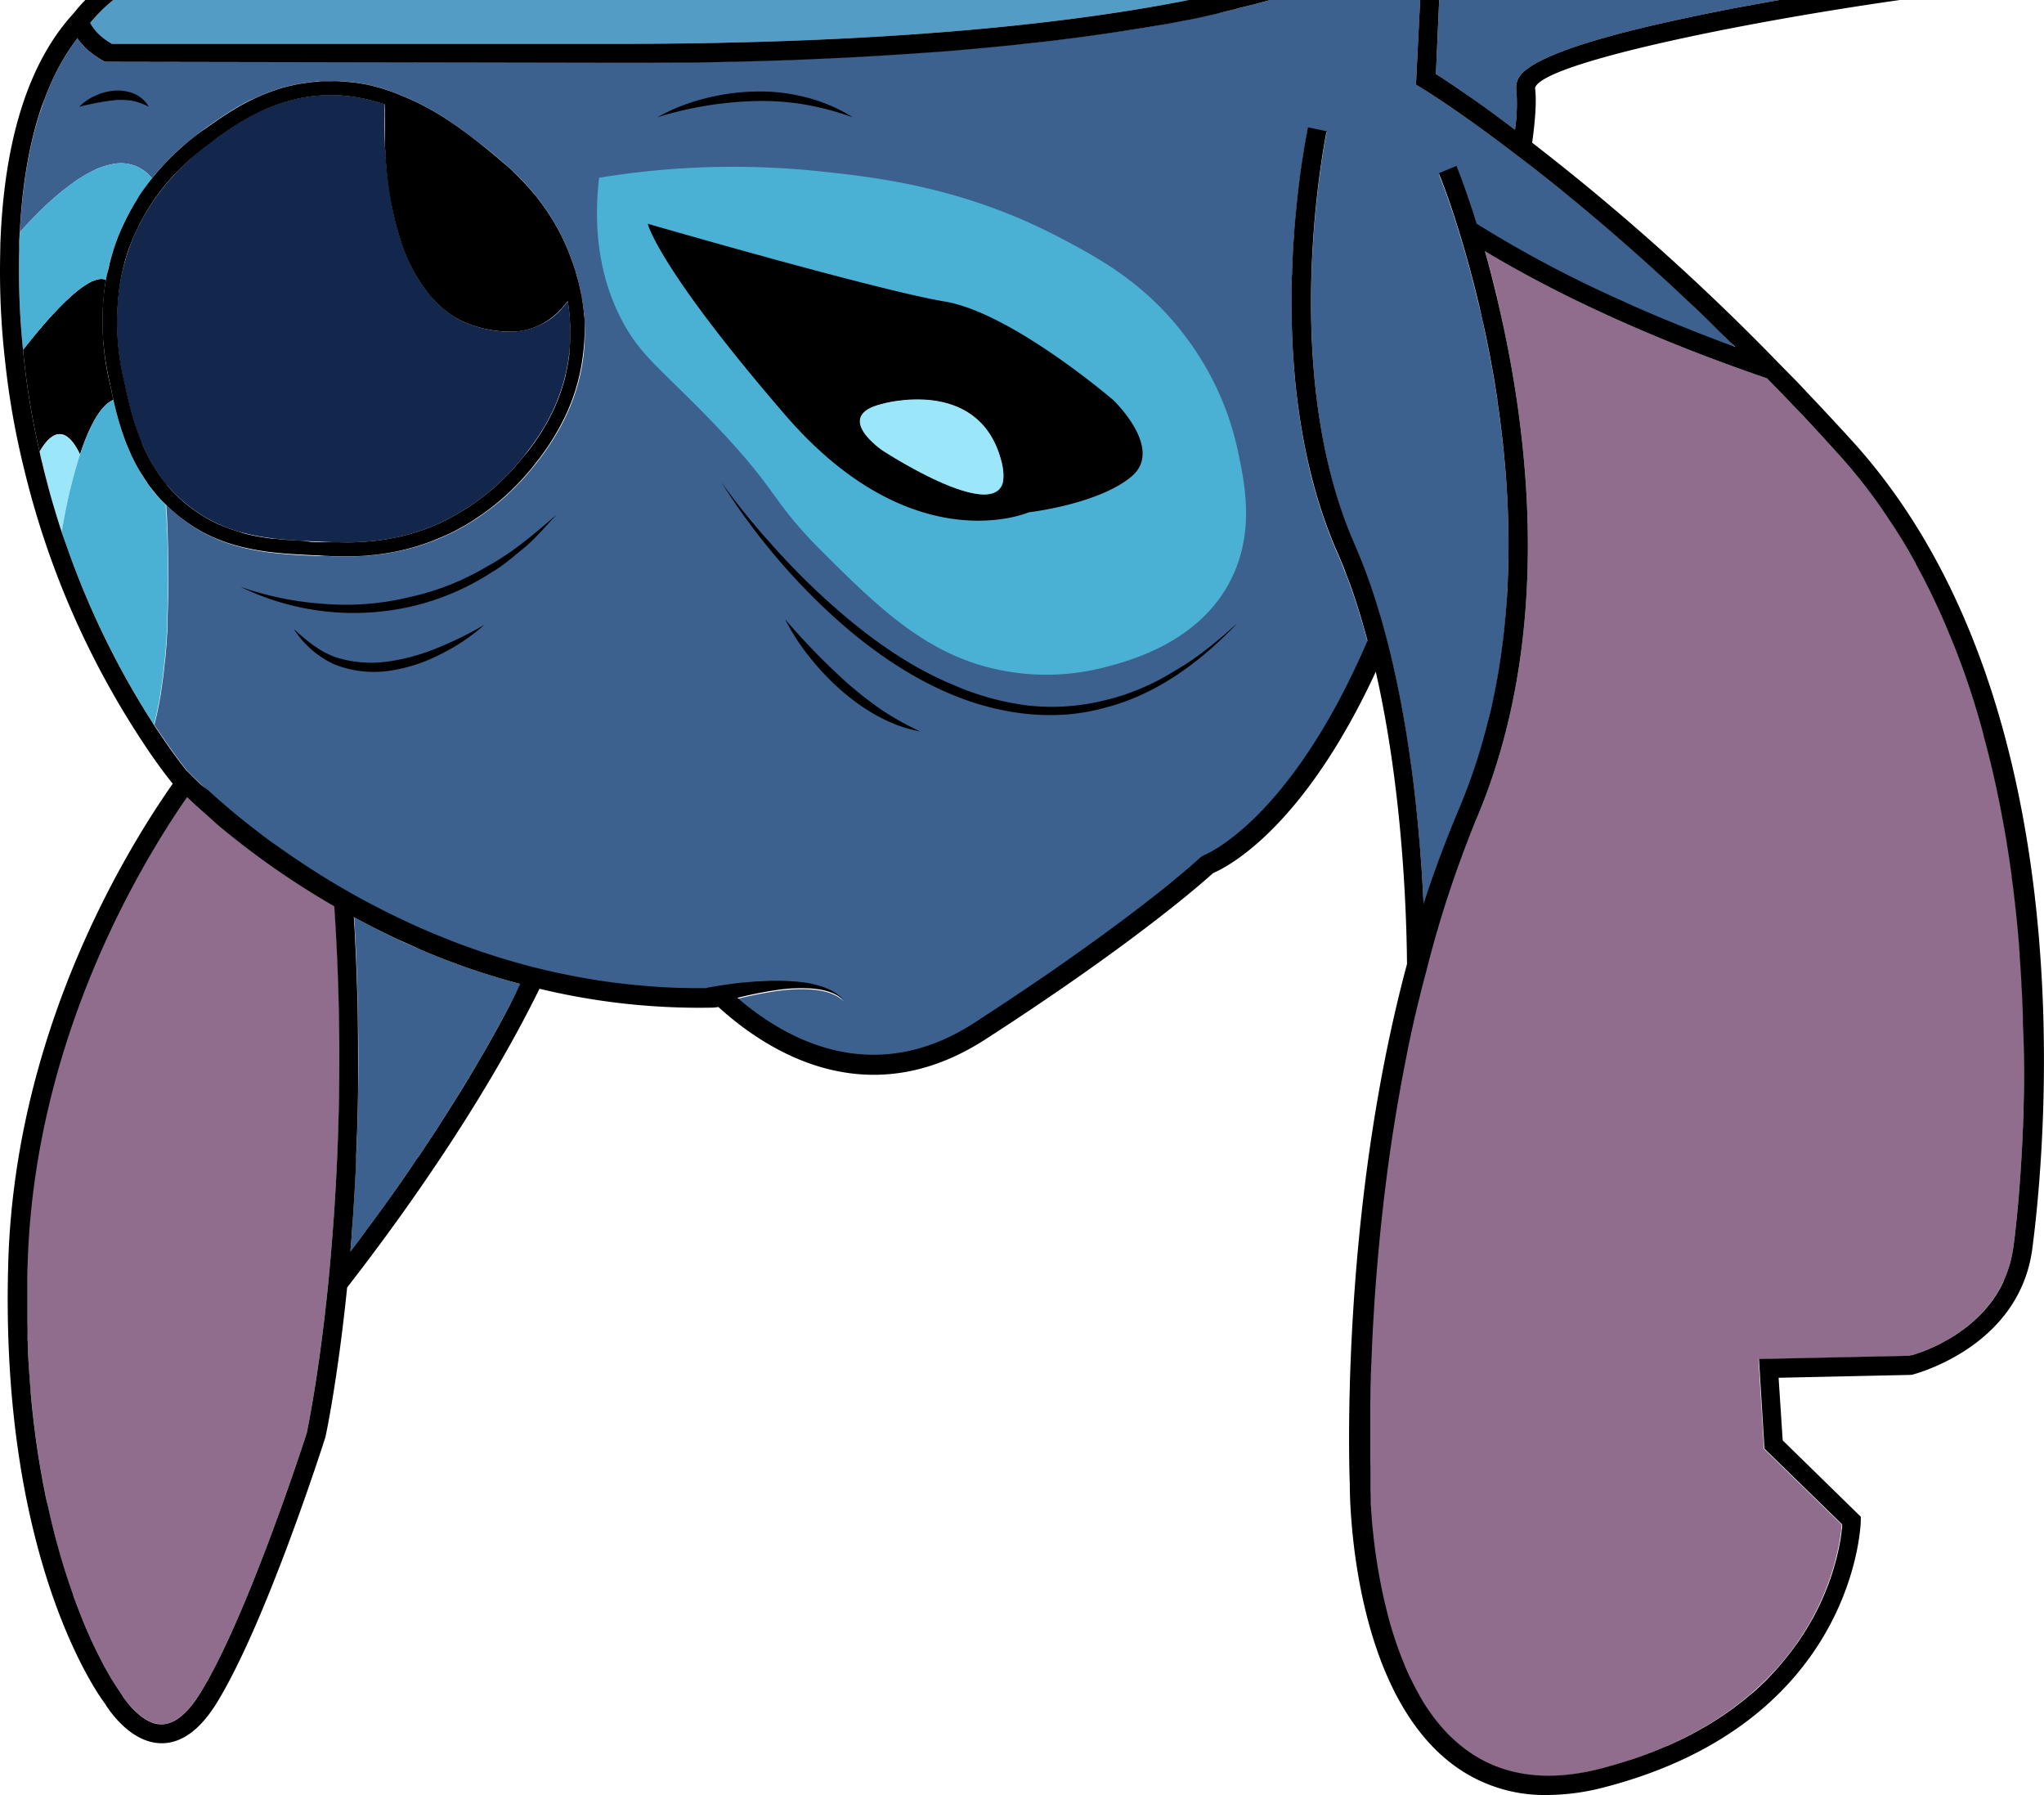 <svg xmlns="http://www.w3.org/2000/svg" viewBox="0 0 500 439">
  <g id="stitch">
    <path
      d="M85.71,306.14a577.14,577.14,0,0,0,.93-81.82,178.25,178.25,0,0,0,40.68,16.34C114.69,266.11,97.4,290.69,85.71,306.14Z"
      style="fill:#3c618e" />
    <path
      d="M422.53,82.89l-2.06-2-2-2q-2.55-2.46-5-4.79c-1.64-1.56-3.25-3.06-4.84-4.53l-1.9-1.74-1.88-1.71-2.12-1.92-1.56-1.39-1.8-1.6h0l-2.65-2.33q-3.06-2.67-5.94-5.11l-1.63-1.38h0c-1.07-.91-2.13-1.79-3.17-2.65l-2.3-1.89-.74-.6L381.38,46c-3.89-3.14-7.42-5.88-10.55-8.24-14.4-11-23.21-16.33-23.25-16.38l-1.21-.74h0l.8-15.89L347.4,0H310.69c-1.13.33-2.37.67-3.74,1l-1.25.33L303,2l-1.45.35L300,2.75l-2.68.61-1.41.31c-1.44.31-2.95.63-4.53,1l-5.63,1.07c-3.78.67-7.91,1.36-12.42,2l-3.45.51-1.78.25c-1.65.24-3.34.47-5.08.69l-1.43.19-2.92.37c-3.4.42-7,.79-10.76,1.21-.19,0-.38,0-.56,0-1.82.19-3.67.38-5.57.56s-3.83.35-5.81.52c-1.4.14-2.83.27-4.28.38s-2.94.22-4.43.31c-2.65.19-5.36.38-8.15.56-2.42.16-4.88.31-7.4.45l-3.8.21-3.9.19-4,.18q-7,.32-14.5.53l-2.16.06q-6.36.18-13.07.28l-2.12,0-2.78,0-6.48.06-7.87,0L25.81,15.14a.17.17,0,0,0-.13-.05h-.05l-.46-.26-.31-.17a4.09,4.09,0,0,1-.39-.22l-.21-.14-.44-.3-.24-.17-.28-.18-.3-.2-.51-.37-.4-.32c-.33-.27-.66-.56-1-.88a1.45,1.45,0,0,1-.37-.37c-.3-.31-.6-.63-.9-1s-.59-.72-.87-1.12c-.79,1-1.55,2.1-2.28,3.22-.15.23-.3.46-.44.69s-.37.6-.55.9-.36.6-.53.9-.32.56-.47.84-.43.79-.64,1.19c-.42.81-.83,1.64-1.22,2.49s-.77,1.72-1.13,2.61S11,24.05,10.66,25s-.66,1.88-1,2.85c-.15.48-.31,1-.45,1.47-.26.88-.51,1.78-.76,2.7-.16.62-.32,1.25-.47,1.88-.25,1.05-.49,2.11-.71,3.2s-.43,2.19-.63,3.32c-.09.56-.19,1.13-.28,1.7-.28,1.77-.52,3.59-.74,5.45q-.51,4.43-.76,9.2h0a4.54,4.54,0,0,0,.46-.5c1-1.12,2.1-2.28,3.22-3.4a68.93,68.93,0,0,1,10.53-9c1.21-.74,2.42-1.49,3.59-2.05l.45-.23A9.76,9.76,0,0,1,24.51,41,15.51,15.51,0,0,1,26,40.5a8.91,8.91,0,0,1,1-.23,9.72,9.72,0,0,1,8.49,1.67,5.2,5.2,0,0,1,.93.84s.09,0,.14.14a.84.84,0,0,1,.14.19l0,0a2.52,2.52,0,0,1,.47.51c.6-.75,1.2-1.47,1.8-2.15l.6-.68c.8-.89,1.59-1.71,2.38-2.49l.94-.91.92-.85c.3-.28.6-.54.9-.8L45.6,35c.57-.49,1.13-.94,1.66-1.36l.77-.61c.5-.39,1-.74,1.42-1.07l1.21-.89,1.1-.78c.76-.53,1.55-1.08,2.39-1.64,1.67-1.11,3.51-2.27,5.53-3.36.4-.22.82-.44,1.24-.65L62.34,24l.93-.42.95-.41c1-.41,2-.79,3-1.13l1-.34c.7-.22,1.42-.42,2.16-.61h0c.37-.09.74-.18,1.11-.25s.76-.17,1.15-.24.77-.15,1.17-.21c.79-.14,1.61-.25,2.44-.34.57-.06,1.14-.12,1.72-.15s1.14-.07,1.72-.08l1.3,0c.55,0,1.11,0,1.67,0s1.19.06,1.79.12,1.14.1,1.72.18l.26,0c.54.06,1.07.14,1.61.24l1.27.22c.53.11,1,.22,1.58.35.28.06.56.13.83.21.56.13,1.12.29,1.68.46l.84.25c.74.24,1.49.52,2.24.8a3.69,3.69,0,0,1,.6.23l.61.28c.55.21,1.1.43,1.64.67l.2.08,1,.44c.32.13.62.28.93.43s.81.38,1.2.58l1.17.6,1,.53.34.2.94.53,1.09.64c2.39,1.45,4.57,3,6.53,4.4l.86.65c.29.21.57.42.84.64l1.58,1.22L119,36.31c1.3,1.06,2.79,2.27,4.38,3.68,1,.84,1.94,1.75,3,2.74l.68.67,1.36,1.42c.34.36.67.73,1,1.12s.8.91,1.18,1.38.79,1,1.18,1.46.74,1,1.11,1.48l.57.82c.8,1.15,1.58,2.36,2.32,3.65.25.43.5.87.74,1.32s.58,1.1.86,1.66h0c.28.56.55,1.14.81,1.72s.53,1.2.78,1.81h0l.21.53.32.85c.11.3.22.61.35.94.28.7.52,1.49.8,2.33,0,.09,0,.19.09.28l.56,2.09a1.7,1.7,0,0,0,.09.33l.09.28v0q.08.28.15.6c.11.41.21.83.3,1.27h0c.1.44.2.9.28,1.38,0,.24.09.48.13.73q.12.73.24,1.53c.07.52.14,1.06.2,1.61s.09.85.12,1.3.07.86.09,1.3a49.17,49.17,0,0,1-.2,8,48.3,48.3,0,0,1-5.55,17.55,61.07,61.07,0,0,1-6.66,9.91c-.67.83-1.34,1.62-2,2.38-.24.27-.47.53-.72.79l-.36.4c-.48.51-1,1-1.44,1.48l-.41.4c-.33.33-.66.65-1,1-.66.62-1.32,1.22-2,1.78l-.82.69-.12.1-.56.44c-.14.12-.27.23-.41.33s-.49.39-.74.58c-1.38,1-2.72,2-4,2.8s-2.47,1.52-3.58,2.12l-.54.29c-.53.29-1,.55-1.52.78l-1,.46c-.15.08-.3.14-.45.21q-2,.89-3.87,1.56l-1.27.45c-1.12.38-2.23.71-3.31,1-.55.15-1.08.29-1.62.41-1.67.4-3.29.7-4.86.94l-1.3.17-.93.11c-.49.06-1,.1-1.44.14l-.6.05c-.56,0-1.11.08-1.65.1l-1.76.07-1.85,0H82.88c-1.19,0-2.32-.08-3.41-.14L78,136l-1.62-.08c-2.15-.09-4.32-.2-6.49-.39-1.09-.09-2.17-.19-3.26-.32q-.81-.09-1.62-.21c-1.08-.15-2.16-.33-3.23-.55-.46-.08-.91-.18-1.36-.29q-.93-.2-1.86-.45c-.72-.19-1.43-.39-2.14-.62s-1.41-.47-2.11-.74l-1.05-.42q-1-.44-2.1-.93c-.69-.33-1.38-.69-2.06-1.08l-1-.6-1-.64c-.34-.22-.67-.44-1-.68q-1-.7-2-1.5l-.84-.68c-.28-.23-.56-.47-.85-.73s-.56-.5-.85-.77-.58-.55-.87-.84c0,1.12.14,2.33.19,3.54.19,4.51.33,9.4.33,14.33,0,3.49-.1,6.93-.24,10.42a10.39,10.39,0,0,1,0,1.12c0,.93,0,1.82-.14,2.75,0,1.3-.14,2.6-.28,3.91,0,.83-.14,1.67-.24,2.51-.14,1.35-.28,2.7-.46,4-.14,1-.28,2-.42,3a13.63,13.63,0,0,1-.24,1.49c-.18,1.16-.42,2.28-.65,3.4s-.51,2.23-.79,3.3c.37.61.75,1.16,1.12,1.68,4,6,6.71,9.31,6.8,9.44l.81.81c.09.08.18.18.28.28l.31.31c.63.63,1.41,1.39,2.33,2.27l1.5,1.39c.54.49,1.1,1,1.71,1.55l.93.83.87.75c.8.69,1.65,1.42,2.55,2.17l1.1.91c.37.31.75.62,1.14.92.68.56,1.38,1.11,2.1,1.67l1.59,1.23c1.29,1,2.66,2,4.09,3.05.47.35,1,.7,1.45,1,1.48,1.06,3,2.12,4.63,3.2s3.27,2.16,5,3.24c1.15.73,2.34,1.46,3.55,2.18.68.42,1.37.82,2.07,1.23l1.65.94c1.85,1,3.72,2.07,5.59,3.06.93.49,1.87,1,2.81,1.45s1.72.86,2.59,1.28c1,.51,2.06,1,3.09,1.48q2.85,1.32,5.71,2.54l1.8.75,1.8.73c1.2.49,2.4,1,3.61,1.4l1.82.68,1.81.64c.5.18,1,.36,1.51.52l2.13.72,2.33.74q2.13.66,4.26,1.26l2.2.61c1,.26,2,.52,2.94.76l2.66.64,2,.45,2.83.59q2.51.5,5,.93c1.67.28,3.34.53,5,.77s3.35.44,5,.61,3.35.33,5,.46,3.35.23,5,.31c.84,0,1.67.07,2.51.09l2.49.06c1.2,0,2.4,0,3.6,0h.14c.91-.18,1.83-.34,2.74-.5l1.57-.25,2.16-.3q.87-.12,1.74-.21c.39-.05.77-.09,1.16-.12l.17,0,1.71-.15c.58-.05,1.15-.09,1.73-.12l2.18-.1,2.18,0q1.65,0,3.33.09l1.12.08c.37,0,.74.06,1.11.1s.75.08,1.12.14c.74.1,1.49.23,2.22.38.53.12,1.07.26,1.61.42s1.07.34,1.59.55a9.7,9.7,0,0,1,.93.41.88.88,0,0,1,.22.1c.23.11.45.23.67.36s.44.26.65.4a7.79,7.79,0,0,1,.65.48l0,0c.21.17.41.35.6.53a8.81,8.81,0,0,1,.7.78l-.36-.33a9.26,9.26,0,0,0-1.8-1.17,10.62,10.62,0,0,0-2-.76c-.3-.09-.61-.16-.92-.23a22,22,0,0,0-2.77-.4,41,41,0,0,0-8.57.37c-3.22.47-6.44,1.12-9.6,1.91,11.78,10.15,33.18,22.06,57.83,6.19q9.06-5.85,16.53-11,2.25-1.53,4.36-3l2.75-1.93,2.63-1.86,3.72-2.67,2.33-1.7c1.89-1.39,3.67-2.7,5.32-3.95l1.92-1.45.92-.71,1.11-.85q3.81-2.94,6.55-5.17l1.19-1,1.6-1.32,1.36-1.15.4-.34,1-.89.56-.5.47-.41.19-.17.43-.39.09-.08.07-.07,0,0,0,0h0l.79-.46c.24-.09,21-8.24,40-52.45-.21-.81-.43-1.6-.65-2.39-.13-.49-.27-1-.41-1.44q-.71-2.48-1.46-4.84-.89-2.79-1.85-5.44c-.32-.88-.64-1.75-1-2.61s-.67-1.71-1-2.55-.69-1.65-1.05-2.46h0c-.54-1.24-1.07-2.49-1.56-3.75q-1.12-2.84-2.08-5.73c-.64-1.92-1.24-3.85-1.78-5.8q-1-3.37-1.71-6.78c-.17-.76-.33-1.51-.49-2.27a166.18,166.18,0,0,1-2.78-19c-.07-.8-.13-1.6-.19-2.39-.52-6.86-.65-13.5-.53-19.69,0-.71,0-1.41.05-2.11s.05-1.38.07-2.06.05-1.37.09-2,.06-1.33.1-2,.07-1.3.11-1.94.09-1.27.13-1.9c.09-1.25.18-2.46.29-3.65,0-.29.05-.59.08-.88s.05-.58.08-.86.05-.52.07-.78l.09-.91c.06-.56.11-1.11.17-1.64s.12-1.06.18-1.58c.09-.77.18-1.53.27-2.25.27-2.22.55-4.22.82-6,.06-.36.11-.7.16-1s.11-.65.16-1,.12-.77.18-1.12.09-.5.13-.73c.15-.9.29-1.67.41-2.28,0-.26.09-.49.13-.69a.29.29,0,0,0,0-.09h0a2.21,2.21,0,0,0,.06-.32c0-.16.06-.29.09-.4s0-.18.05-.24h0l2.27.49,2.3.49c-.1.61-12,58,6.85,101a143.19,143.19,0,0,1,6.06,16.76l.28.88c.23.75.46,1.54.65,2.28l.88,3.31v0q1.25,4.77,2.29,9.62c.23,1.08.46,2.16.67,3.23.29,1.43.57,2.87.83,4.3.13.72.26,1.43.38,2.15q.57,3.22,1.06,6.43c.11.71.22,1.42.32,2.12l.3,2.12c.07.52.15,1.05.22,1.57s.11.88.17,1.32c.22,1.66.42,3.31.61,4.94.12,1.11.25,2.22.36,3.31.06.52.11,1,.16,1.53.13,1.26.25,2.51.36,3.74l.09,1c.07.78.14,1.55.2,2.31,0,.2,0,.4.05.6.08.94.15,1.86.22,2.77s.14,1.94.21,2.89c.2,3.07.37,6,.5,8.79,2.51-7.81,5.31-15.3,8.34-22.47.31-.73.62-1.46.91-2.19.16-.38.32-.77.47-1.16.23-.56.44-1.11.65-1.67.43-1.1.83-2.19,1.22-3.3.29-.82.58-1.64.85-2.47.38-1.12.74-2.25,1.09-3.38.25-.85.51-1.7.75-2.56s.43-1.51.63-2.26c.1-.34.19-.69.28-1,.21-.79.41-1.57.6-2.36.34-1.37.66-2.74,1-4.12.15-.69.29-1.37.43-2.06s.28-1.38.41-2.07.26-1.37.38-2.06q.74-4.14,1.26-8.26c.18-1.37.34-2.75.48-4.12.07-.69.14-1.37.2-2.06s.13-1.37.18-2.05.11-1.37.16-2h0c.06-.88.12-1.75.16-2.63,0-.49.06-1,.08-1.46,0-.68.07-1.36.09-2q.12-3.06.15-6.09c0-3.42,0-6.82-.14-10.17,0-1.35-.12-2.69-.19-4-.14-2.67-.33-5.32-.57-7.93l-.18-1.95c-.06-.65-.13-1.3-.2-1.94q-.49-4.69-1.14-9.23l-.3-2.11a2,2,0,0,1,0-.24c-.17-1.15-.35-2.28-.54-3.41s-.4-2.41-.61-3.59c-.1-.6-.21-1.19-.32-1.77s-.21-1.16-.32-1.74c-.22-1.16-.45-2.3-.68-3.44s-.41-2-.62-3c-.51-2.34-1-4.61-1.55-6.81l-.1-.33c-.68-2.86-1.4-5.7-2.16-8.5s-1.56-5.56-2.4-8.26l-1-3.21c-.28-.89-.56-1.73-.83-2.53q-.19-.59-.39-1.14h0c-.12-.37-.25-.73-.37-1.08-.36-1-.69-2-1-2.77-.07-.21-.15-.41-.22-.6-.34-.93-.62-1.66-.83-2.19-.08-.21-.15-.39-.21-.53a1.12,1.12,0,0,1-.05-.13,2.05,2.05,0,0,1-.08-.2.64.64,0,0,0,0-.12l4.29-1.77c.09.24,2.18,5.3,4.94,14.14h0a283.54,283.54,0,0,0,32.45,17.43c1.36.63,2.72,1.25,4.07,1.85s2.7,1.2,4,1.78,2.67,1.15,4,1.7,2.62,1.1,3.92,1.63l3.85,1.55c3.82,1.52,7.51,2.92,11,4.21C423.91,84.25,423.22,83.56,422.53,82.89Z"
      style="fill:#3c618e" />
    <path
      d="M435.28,0l-2.72.48c-1.82.32-3.67.66-5.53,1-2.79.52-5.6,1.06-8.41,1.63l-2.8.57L413,4.27q-3.33.71-6.57,1.44l-1.61.37c-1.6.37-3.18.75-4.72,1.13L397,8c-.93.24-1.84.48-2.74.73-2.33.64-4.56,1.28-6.63,1.94l-2,.65c-1,.33-1.93.66-2.83,1l-.94.36-1.12.44-1.07.44-1,.44c-.5.23-1,.45-1.44.68a23.76,23.76,0,0,0-3,1.7l-.48.34c-.32.23-.6.46-.86.68s-.25.23-.36.35a5.42,5.42,0,0,0-.61.68,4.71,4.71,0,0,0-1,3.59,43,43,0,0,1-.32,9.67h-.05l-1.82-1.37c-3.61-2.71-6.76-5-9.39-6.8l-1.19-.81c-.41-.29-.8-.56-1.18-.81l-1.46-1-.47-.31-1.49-1c-.17-.11-.34-.23-.5-.32l-1.26-.81-.54-.34L352.06,0Z"
      style="fill:#3c618e" />
    <path
      d="M290.77,0c-25,5-69,10.72-139.68,10.72H27.36c-.14-.1-.33-.19-.51-.33a3.43,3.43,0,0,1-.71-.46,7,7,0,0,1-.79-.56c-.28-.24-.61-.47-.88-.75a9.85,9.85,0,0,1-1.63-1.81,4.41,4.41,0,0,1-.7-1.12c-.05-.05-.09-.05-.09-.09l0,0A41.44,41.44,0,0,1,27.69,0Z"
      style="fill:#529cc6" />
    <path
      d="M27.78,97.79c-1.87.7-4.94,3.44-8.21,13.35-3.72-7.77-7.27-5.16-9.88-.69A190.87,190.87,0,0,1,5.87,87.92c-.09-.79-.18-1.58-.23-2.37C12.58,76.71,21,67.49,25.35,68.28a2.84,2.84,0,0,1,.56.19c0,.28-.09.51-.14.79a65.52,65.52,0,0,0,1.31,25.41l.18.88A18.11,18.11,0,0,0,27.78,97.79Z" />
    <path
      d="M19.57,111.14a130.18,130.18,0,0,0-4.47,19c-1.91-5.77-3.5-11.45-4.8-17-.23-.88-.42-1.76-.61-2.69C12.3,106,15.85,103.37,19.57,111.14Z"
      style="fill:#9ce6fa" />
    <path
      d="M37.19,43.66c-.09.1-.14.19-.23.28a54.5,54.5,0,0,0-7.69,13,56,56,0,0,0-3.36,11.5,2.84,2.84,0,0,0-.56-.19C21,67.49,12.58,76.71,5.64,85.55a188.74,188.74,0,0,1-1-19.32c0-2.28,0-4.42.09-6.56,0-1,.1-2,.14-2.93a4.73,4.73,0,0,0,.47-.51c1-1.12,2.1-2.28,3.22-3.4a68.93,68.93,0,0,1,10.53-9c1.21-.74,2.42-1.49,3.59-2.05A15.77,15.77,0,0,1,24.51,41,15.51,15.51,0,0,1,26,40.5a8.91,8.91,0,0,1,1-.23,9.72,9.72,0,0,1,8.49,1.67,5.2,5.2,0,0,1,.93.84s.09,0,.14.14a.84.84,0,0,1,.14.19l0,0A2.52,2.52,0,0,1,37.19,43.66Z"
      style="fill:#4ab1d5" />
    <path
      d="M41.11,141.3c0,3.49-.1,6.93-.24,10.42a10.39,10.39,0,0,1,0,1.12c0,.93,0,1.82-.14,2.75,0,1.3-.14,2.6-.28,3.91,0,.83-.14,1.67-.24,2.51-.14,1.35-.28,2.7-.46,4-.14,1-.28,2-.42,3a13.63,13.63,0,0,1-.24,1.49c-.18,1.16-.42,2.28-.65,3.4s-.51,2.23-.79,3.3A204.69,204.69,0,0,1,16.5,134.13c-.47-1.35-.93-2.6-1.4-3.91v-.09a130.18,130.18,0,0,1,4.47-19c3.27-9.91,6.34-12.65,8.21-13.35a.7.7,0,0,0,0,.28c1.63,7.16,4.43,16.28,11.37,24,.47.52.94,1,1.4,1.4,0,1.12.14,2.33.19,3.54C41,131.48,41.11,136.37,41.11,141.3Z"
      style="fill:#4ab1d5" />
    <path
      d="M301.12,141.72c-7.73,15.45-24.93,19.91-30.8,21.45a56.74,56.74,0,0,1-24.1,1c-18.55-3.16-30.62-14.89-44.5-28.66s-10.35-14.57-28-32.86C161.59,90.11,156.6,87,152,78.1c-6.57-12.71-6.48-25.83-5.45-34.63a202.86,202.86,0,0,1,54.38-1.53c14.08,1.49,35.24,4,58.54,16.29,9.37,4.93,20.6,11,30.29,23.78a70.78,70.78,0,0,1,12.91,27.64C304.53,118.31,307,130,301.12,141.72Z"
      style="fill:#4ab1d5" />
    <path
      d="M272.26,97.79s-24.88-21.36-41.2-24.06-72.6-19-72.6-19,2.32,10.47,33.59,46.73,59.61,23.83,59.61,23.83,16.87-1.91,25.08-8.71S272.26,97.79,272.26,97.79Zm-26.85,19.58a2.74,2.74,0,0,1,0,.28,0,0,0,0,1,0,0,.32.32,0,0,1,0,.14,3.69,3.69,0,0,1-.15.53l-.09.24a2.55,2.55,0,0,1-.13.29,2.73,2.73,0,0,1-.23.38,3.14,3.14,0,0,1-.56.64h0c-5.76,5-28.34-9.73-28.34-9.73h0l-.66-.5q-.27-.19-.6-.48c-.26-.21-.54-.45-.83-.72l-.65-.6h0c-1.64-1.61-3.27-3.83-2.59-5.77,0-.1.08-.2.13-.3a1.52,1.52,0,0,1,.17-.3,3.79,3.79,0,0,1,.25-.35,2.19,2.19,0,0,1,.21-.23,3.84,3.84,0,0,1,.29-.27s0,0,0,0l.27-.21a4.69,4.69,0,0,1,.7-.45l.32-.17a14,14,0,0,1,3-1,28.43,28.43,0,0,1,3.4-.69l.53-.07a.85.85,0,0,1,.23,0,4,4,0,0,1,.5-.06l.94-.1.38,0c.41,0,.83-.06,1.26-.07l.66,0c.46,0,.94,0,1.43,0l.63,0h.12c.35,0,.7,0,1.06.07l.29,0,.7.08H228l1.24.18c.56.09,1.12.21,1.68.35,0,0,0,0,0,0l.84.22c.35.1.71.21,1.06.33l.61.23a9.66,9.66,0,0,1,1,.39l.69.32c.2.1.4.2.59.31a9.36,9.36,0,0,1,1,.58l.78.51c.45.32.89.66,1.33,1a5.39,5.39,0,0,1,.45.4,6,6,0,0,1,.45.43,14.1,14.1,0,0,1,1.4,1.56l.32.42a14.15,14.15,0,0,1,.8,1.17c.12.18.24.37.35.57l.34.6c.11.2.22.41.32.62s.2.43.31.65.2.45.29.67.2.47.28.71.1.29.16.44a2.42,2.42,0,0,1,.12.35c.08.22.15.45.22.68s.16.52.23.78a13.67,13.67,0,0,1,.59,4.67A2.43,2.43,0,0,1,245.41,117.37Z" />
    <path d="M215.84,110.16s-12.4-8.42,0-11.4c0,0,23.39-6.79,29,13.64S215.84,110.16,215.84,110.16Z"
      style="fill:#9ce6fa" />
    <path
      d="M492.52,304.93c-2.75,20.1-23.07,26.06-25.64,26.71l-36.72.79,1.35,21.92,19,18.52c-.51,6.61-5.69,45.65-58.77,59.66-13.61,3.59-25,1.91-33.93-5-22.88-17.68-23-64-23-64.59s-2.61-61.52,12.77-122l1.16-4.37v-.05A268.72,268.72,0,0,1,361,200.68c18.92-44.26,13.33-93.72,5.26-127.51l0-.33c-.93-3.86-1.91-7.68-3-11.4,23.67,14.24,50.19,24.67,69,31.09,5.82,5.91,11.7,12.14,17.34,18.38C508,175.09,494.24,291.85,492.52,304.93Z"
      style="fill:#906d8d" />
    <path
      d="M80.3,313.72c-2.24,22.62-5.22,36.35-5.22,36.58-.14.42-14.4,44.91-26.15,63.85-3.12,5-6.29,7.54-9.46,7.54h0c-4.52-.09-8.62-5.4-10-7.73-.23-.32-24.74-33.32-22.83-104.38,1.44-54,26.61-96.84,39-114.72a192.6,192.6,0,0,0,36.21,26.81A558.53,558.53,0,0,1,80.3,313.72Z"
      style="fill:#906d8d" />
    <path
      d="M453,107.75c-3.64-4-7.37-8-11.1-11.92h0c-.69-.79-1.44-1.53-2.18-2.32l-4.53-4.61a566.67,566.67,0,0,0-60.4-54c.85-6.05,1.08-10.57.71-13.41C377.06,15.79,422,6.11,464.72,0H435.28l-2.72.48c-1.82.33-3.67.66-5.53,1-2.79.52-5.6,1.06-8.41,1.63l-2.8.57L413,4.27q-3.33.71-6.57,1.44l-1.61.37c-1.6.37-3.18.75-4.72,1.13L397,8c-.93.24-1.84.48-2.74.73-2.33.64-4.56,1.28-6.63,1.94l-2,.65c-1,.33-1.93.66-2.83,1l-.94.36-1.12.44-1.07.44-1,.44c-.5.23-1,.45-1.44.68a25.07,25.07,0,0,0-3,1.7l-.48.34c-.32.23-.6.46-.86.68s-.25.23-.36.35a5.42,5.42,0,0,0-.61.68,4.71,4.71,0,0,0-1,3.59,43,43,0,0,1-.32,9.67h-.05l-1.82-1.38c-3.61-2.71-6.76-5-9.39-6.8l-1.19-.81c-.41-.29-.8-.56-1.18-.81s-1-.69-1.46-1l-.47-.31-1.49-1c-.17-.11-.34-.23-.5-.32-.47-.32-.9-.59-1.26-.81l-.54-.34L352.05,0H347.4l-.24,4.78-.79,15.9,1.21.74s8.85,5.35,23.25,16.38c3.13,2.36,6.66,5.1,10.55,8.24l1.47,1.2.74.6,2.3,1.89c1,.85,2.09,1.73,3.17,2.65h0l1.63,1.38q2.88,2.43,5.94,5.11l2.65,2.33h0l1.8,1.6,1.56,1.39,2.12,1.92,1.88,1.71,1.9,1.74c1.59,1.47,3.2,3,4.84,4.53s3.33,3.15,5,4.79l2,2,2.06,2c.69.67,1.38,1.36,2.08,2-3.51-1.29-7.2-2.69-11-4.21l-3.85-1.55c-1.3-.53-2.61-1.08-3.92-1.63s-2.65-1.12-4-1.7-2.68-1.17-4-1.78-2.71-1.22-4.07-1.85a286.79,286.79,0,0,1-32.45-17.44c-2.76-8.84-4.85-13.9-4.94-14.14l-4.29,1.77h0a1,1,0,0,0,0,.12,2.05,2.05,0,0,0,.08.2,1.12,1.12,0,0,0,.05.13c0,.15.12.32.21.53.21.53.49,1.26.83,2.19.07.19.15.39.22.6.3.8.63,1.73,1,2.77.12.35.25.71.37,1.08,0,0,0,0,0,0q.2.55.39,1.14c.27.8.55,1.64.83,2.53l1,3.21c.84,2.7,1.64,5.46,2.4,8.26s1.5,5.64,2.17,8.5l.09.33c.53,2.2,1,4.47,1.55,6.81.21,1,.42,2,.62,3s.46,2.28.68,3.44c.11.58.22,1.15.32,1.74s.22,1.17.32,1.77c.22,1.18.42,2.38.61,3.59s.37,2.26.54,3.41a2,2,0,0,0,0,.24l.3,2.11q.65,4.53,1.14,9.23c.07.64.14,1.29.2,1.94l.18,1.95c.24,2.61.43,5.26.57,7.93.08,1.34.14,2.68.19,4,.13,3.35.18,6.75.14,10.17q0,3-.15,6.09c0,.67-.05,1.35-.09,2,0,.49,0,1-.08,1.46,0,.88-.1,1.75-.16,2.63h0c-.05.68-.1,1.37-.16,2s-.11,1.37-.18,2.05-.13,1.37-.2,2.06c-.14,1.37-.3,2.75-.48,4.12-.35,2.75-.76,5.51-1.26,8.26-.12.69-.24,1.37-.38,2.06s-.26,1.38-.41,2.07-.28,1.37-.43,2.06c-.3,1.38-.62,2.75-1,4.12-.19.79-.39,1.57-.6,2.36-.09.34-.18.69-.28,1-.2.75-.41,1.51-.63,2.26s-.5,1.71-.75,2.56c-.35,1.13-.71,2.26-1.09,3.38-.27.83-.56,1.65-.85,2.47-.39,1.11-.79,2.2-1.22,3.3-.21.56-.42,1.11-.65,1.67-.15.39-.31.78-.47,1.16-.29.73-.6,1.46-.91,2.19-3,7.17-5.83,14.66-8.34,22.47-.13-2.78-.3-5.72-.5-8.79-.07-.95-.14-1.91-.21-2.89s-.14-1.83-.22-2.77c0-.2,0-.4-.05-.6-.06-.76-.13-1.53-.2-2.31l-.09-1c-.11-1.23-.23-2.48-.36-3.74-.05-.51-.1-1-.16-1.53-.11-1.09-.24-2.2-.36-3.31-.19-1.63-.39-3.28-.61-4.94-.06-.44-.11-.88-.17-1.32s-.15-1-.22-1.57l-.3-2.12c-.1-.7-.21-1.41-.32-2.12-.32-2.13-.67-4.28-1.06-6.43-.12-.72-.25-1.43-.38-2.15-.26-1.43-.54-2.87-.83-4.3-.21-1.07-.44-2.15-.67-3.23-.69-3.22-1.45-6.44-2.28-9.62v0l-.89-3.31c-.19-.74-.42-1.53-.65-2.28l-.28-.88a143.19,143.19,0,0,0-6.06-16.76c-18.88-43-6.95-100.37-6.85-101l-2.3-.49-2.27-.48c0,.06,0,.14-.05.24s0,.24-.09.4a2.21,2.21,0,0,1-.06.32h0a.29.29,0,0,1,0,.09c0,.2-.08.43-.13.69-.12.61-.26,1.38-.41,2.28,0,.23-.08.47-.13.73s-.12.73-.18,1.12-.1.62-.16,1-.1.67-.16,1c-.27,1.74-.55,3.74-.82,6-.09.72-.18,1.48-.27,2.25-.06.52-.12,1-.18,1.58s-.11,1.08-.17,1.64l-.09.91c0,.26-.05.51-.07.78s-.06.57-.08.86-.06.59-.08.88c-.11,1.19-.2,2.4-.29,3.65,0,.63-.09,1.26-.13,1.9s-.08,1.28-.11,1.94-.07,1.31-.1,2-.06,1.35-.09,2,0,1.37-.07,2.06,0,1.4-.05,2.11c-.12,6.19,0,12.83.53,19.69.06.79.12,1.59.19,2.39a166.18,166.18,0,0,0,2.78,19c.16.76.32,1.51.49,2.27q.76,3.41,1.71,6.78c.54,1.95,1.14,3.88,1.78,5.8s1.33,3.84,2.08,5.73c.49,1.26,1,2.51,1.56,3.75h0q.54,1.22,1.05,2.46c.35.84.69,1.69,1,2.55s.66,1.73,1,2.61c.65,1.77,1.26,3.58,1.85,5.44q.75,2.37,1.46,4.84c.14.47.28.95.41,1.44.22.79.44,1.58.65,2.39-19,44.21-39.75,52.36-40,52.45l-.79.47,0,0,0,0-.07.07-.09.08-.43.39-.19.17-.47.41-.56.5c-.31.27-.65.57-1,.89l-.4.34c-.41.36-.87.74-1.36,1.15l-1.6,1.32-1.19,1q-2.75,2.24-6.55,5.17l-1.11.85-.92.71-1.92,1.45c-1.65,1.25-3.43,2.56-5.32,3.95l-2.33,1.7-3.72,2.67-2.63,1.86-2.75,1.93c-1.41,1-2.86,2-4.36,3q-7.49,5.13-16.53,11c-24.65,15.87-46.05,4-57.83-6.19,3.16-.79,6.38-1.44,9.6-1.91a41,41,0,0,1,8.57-.37,22,22,0,0,1,2.77.4c.31.07.62.14.92.23a10.62,10.62,0,0,1,2,.76,9.26,9.26,0,0,1,1.8,1.17l.39.37,0,0a0,0,0,0,1,0,0,8.81,8.81,0,0,0-.7-.78c-.19-.18-.39-.36-.6-.53l0,0a7.79,7.79,0,0,0-.65-.48c-.21-.14-.43-.28-.65-.4s-.44-.25-.67-.36a.88.88,0,0,0-.22-.1,9.7,9.7,0,0,0-.93-.41c-.52-.21-1.05-.39-1.59-.55s-1.08-.3-1.61-.43c-.73-.15-1.48-.28-2.22-.37-.37-.06-.75-.1-1.12-.14s-.74-.08-1.11-.1l-1.12-.08c-1.12-.07-2.23-.1-3.33-.1-.73,0-1.46,0-2.18.05l-2.18.1c-.58,0-1.15.07-1.73.12l-1.71.15-.17,0c-.39,0-.77.07-1.16.12q-.87.09-1.74.21l-2.16.3-1.57.25c-.91.16-1.83.32-2.74.5h-.14c-1.2,0-2.4,0-3.6,0l-2.49-.06c-.84,0-1.67-.05-2.51-.09-1.68-.08-3.36-.18-5-.31s-3.36-.28-5-.46-3.36-.38-5-.61-3.35-.49-5-.77-3.34-.6-5-.93l-2.83-.59-2-.45-2.66-.64c-1-.24-2-.5-2.94-.76l-2.2-.61q-2.13-.6-4.26-1.26l-2.33-.74-2.13-.72c-.5-.16-1-.34-1.51-.52l-1.81-.64-1.82-.68c-1.21-.44-2.41-.91-3.61-1.4l-1.8-.73-1.8-.75q-2.87-1.22-5.71-2.54c-1-.48-2.06-1-3.09-1.48-.87-.42-1.73-.84-2.59-1.28s-1.88-1-2.81-1.45q-2.82-1.47-5.59-3.05l-1.65-.95c-.7-.41-1.39-.81-2.07-1.23-1.21-.72-2.4-1.45-3.55-2.18-1.73-1.08-3.4-2.17-5-3.24s-3.15-2.14-4.63-3.2c-.49-.34-1-.69-1.45-1-1.43-1-2.8-2.05-4.09-3.05l-1.59-1.23c-.72-.56-1.42-1.11-2.1-1.67-.39-.3-.77-.61-1.14-.92l-1.1-.91c-.9-.75-1.75-1.48-2.55-2.17l-.87-.75-.93-.83c-.61-.54-1.17-1.06-1.71-1.55L49.26,192c-.92-.88-1.7-1.64-2.33-2.27l-.31-.31-.28-.28-.81-.81c-.09-.13-2.84-3.44-6.8-9.44-.37-.52-.75-1.07-1.12-1.68A204.94,204.94,0,0,1,16.5,134.13c-.47-1.35-.93-2.61-1.4-3.9v-.1c-.22-.67-.44-1.33-.65-2-.06-.18-.11-.37-.17-.55-.26-.8-.5-1.6-.74-2.4s-.52-1.73-.77-2.59-.41-1.42-.6-2.13l-.06-.22-.06-.22c-.05-.2-.11-.39-.16-.59-.13-.47-.25-.94-.37-1.4l-.36-1.4-.05-.17c-.24-.95-.47-1.9-.7-2.85,0-.15-.07-.31-.11-.46h0c-.12-.44-.23-.88-.32-1.32h0c-.1-.45-.2-.9-.29-1.36A190.87,190.87,0,0,1,5.87,87.92c-.09-.79-.18-1.58-.23-2.37a188.88,188.88,0,0,1-1-19.32c0-1.71,0-3.34.06-5,0-.54,0-1.08,0-1.61,0-1,.09-2,.14-2.93h0q.25-4.77.75-9.19c.22-1.86.46-3.68.74-5.45.09-.57.19-1.14.28-1.7.2-1.13.41-2.23.63-3.32s.46-2.15.71-3.2c.15-.63.31-1.26.47-1.88.24-.91.49-1.82.76-2.7.14-.49.3-1,.45-1.47.31-1,.63-1.92,1-2.85s.68-1.83,1.05-2.72.74-1.76,1.13-2.61.8-1.68,1.22-2.49c.21-.4.42-.8.64-1.19s.31-.56.47-.84.35-.6.53-.9.36-.6.55-.9.29-.46.44-.69c.73-1.12,1.49-2.19,2.28-3.22.28.4.57.77.87,1.12s.6.67.9,1a1.45,1.45,0,0,0,.37.37c.32.32.65.61,1,.88l.4.32.51.37.3.2.28.19.24.16.44.3.21.14a4.09,4.09,0,0,0,.39.22l.31.17.46.26h.05a.17.17,0,0,1,.13.05l125.28.23,7.87,0,6.48-.06,2.78,0,2.12,0q6.72-.11,13.07-.28l2.16-.06q7.5-.21,14.5-.53l4-.18,3.9-.19,3.8-.21c2.52-.14,5-.29,7.4-.45,2.79-.18,5.5-.37,8.15-.56,1.49-.09,3-.2,4.43-.31s2.88-.24,4.28-.38q3-.25,5.81-.52l5.57-.55c.19,0,.37-.05.56-.05,3.77-.42,7.36-.79,10.76-1.21l2.92-.37,1.43-.19c1.74-.22,3.43-.45,5.08-.69l1.78-.25,3.45-.51c4.51-.68,8.64-1.37,12.42-2l5.63-1.07c1.58-.32,3.09-.64,4.53-1l1.41-.31L300,2.75l1.51-.36L303,2l2.71-.68L307,1c1.37-.36,2.61-.7,3.74-1H290.77c-25,5-69,10.72-139.68,10.72H27.36c-.14-.1-.33-.19-.51-.33a3.43,3.43,0,0,1-.71-.46,7,7,0,0,1-.79-.56c-.28-.24-.61-.47-.88-.75a9.85,9.85,0,0,1-1.63-1.81,4.41,4.41,0,0,1-.7-1.12c-.05-.05-.09-.05-.09-.09l0,0A41.44,41.44,0,0,1,27.69,0H20.87c-1,1-1.94,2.1-2.79,3.18l-.42.46C6.9,15.6,1,34.41.09,59.58.05,61.72,0,64,0,66.23a192.37,192.37,0,0,0,1.26,22.2,194.38,194.38,0,0,0,4.52,25.79,210.58,210.58,0,0,0,29.08,67.2c4.15,6.33,7,9.72,7.18,10l.23.23C29.73,209.53,3.44,253.64,2,309.44c-2,72.88,22.74,106,23.62,107.13.23.37,5.69,9.63,13.75,9.77h.19c4.85,0,9.36-3.26,13.38-9.73,12-19.4,26-63.05,26.65-65.1.06-.14,3-13.87,5.32-36.58v-.05c11.56-14.84,32.48-43.41,47.06-73.06a167,167,0,0,0,42.6,4.61l1.17-.14c8.2,7.44,21.58,16.57,38,16.57,8.39,0,17.48-2.38,27.08-8.52,36.59-23.6,53.36-38.48,55.92-40.81,3.32-1.4,21.95-10.7,39.8-49.24,6.2,27.32,7.5,56,7.64,71.48-16.77,62.46-14,126.72-14,127.28,0,2,.05,49.1,24.79,68.18A37.31,37.31,0,0,0,378.48,439a56.12,56.12,0,0,0,14.4-2c61.19-16.1,62.3-64.55,62.3-65.06v-1l-19.1-18.67-1-15.31,32.17-.7.51-.05c.23-.09,26.05-6.47,29.36-30.66C500,283.85,511.63,172.15,453,107.75Zm-372.7,206c-2.24,22.62-5.22,36.35-5.22,36.58-.14.42-14.4,44.9-26.15,63.85-3.12,5-6.28,7.54-9.46,7.54h0c-.21,0-.42,0-.63-.05l-.21,0-.42-.08a7.86,7.86,0,0,1-1.22-.39c-.27-.11-.53-.24-.79-.37s-.32-.17-.48-.27-.32-.19-.48-.3a9.55,9.55,0,0,1-.91-.66l-.7-.58-.42-.38c-.19-.18-.38-.36-.55-.54-.42-.42-.8-.85-1.16-1.28s-.63-.79-.91-1.16-.52-.73-.73-1.05c-.06-.11-.13-.21-.19-.31l-.17-.28h0l0,0-.06-.08-.08-.12a1.36,1.36,0,0,0-.12-.17l-.19-.28L28.8,413l-.65-1-.28-.44-.62-1-.34-.58-.74-1.29c-.25-.46-.53-.95-.81-1.47-.42-.79-.86-1.65-1.33-2.57-.31-.62-.62-1.26-.94-1.93-.17-.34-.33-.69-.5-1.05l-.42-.92-.42-.95c-.05-.12-.1-.23-.16-.35-.38-.87-.77-1.77-1.16-2.72-.14-.31-.27-.63-.4-1-.49-1.23-1-2.52-1.51-3.88l-.62-1.7,0-.1-.33-.92-.33-.95c-.41-1.19-.82-2.42-1.22-3.7-.13-.39-.25-.78-.38-1.18q-.81-2.65-1.61-5.56c-.2-.7-.39-1.42-.58-2.14l-.8-3.2q-.21-.88-.42-1.8c-.19-.83-.38-1.68-.57-2.54L11.39,367c-.06-.27-.11-.54-.17-.81,0-.11-.05-.21-.07-.32q-.28-1.41-.57-2.88c-.27-1.46-.54-3-.8-4.49-.08-.51-.17-1-.25-1.54-.17-1-.33-2.08-.49-3.14-.09-.61-.17-1.23-.26-1.86-.33-2.44-.64-5-.91-7.55-.07-.67-.14-1.34-.2-2l-.18-2,0-.37c-.07-.76-.14-1.52-.19-2.29s-.12-1.56-.17-2.35c-.07-1.05-.14-2.11-.2-3.19s-.1-2-.14-3c0-.58,0-1.16-.06-1.75a1.48,1.48,0,0,1,0-.21c0-.42,0-.84,0-1.26,0-.08,0-.17,0-.25,0-.7,0-1.4-.06-2.12v-.14c0-1,0-1.95,0-2.93q0-3.37,0-6.88v-.2c0-1.25,0-2.52.08-3.8,1.44-54,26.61-96.84,39-114.71.93.89,2,1.9,3.26,3l1.56,1.39.84.73h0L53,201.52c.93.79,1.91,1.6,2.95,2.44l1.05.84,1.09.86,1.12.88c.76.59,1.55,1.19,2.35,1.79s1.63,1.22,2.48,1.84a198.72,198.72,0,0,0,17.73,11.5A558.5,558.5,0,0,1,80.3,313.72Zm44.6-68.3c-.46.89-.93,1.78-1.4,2.66-1.21,2.27-2.44,4.52-3.71,6.75-.43.78-.87,1.55-1.32,2.32s-.88,1.54-1.34,2.3c-1.33,2.3-2.7,4.57-4.07,6.81-.45.75-.91,1.49-1.38,2.23s-.91,1.47-1.38,2.2-.91,1.46-1.38,2.18c-.92,1.45-1.84,2.87-2.76,4.28s-1.84,2.79-2.75,4.16c-.46.69-.91,1.37-1.37,2s-.9,1.34-1.36,2q-.84,1.25-1.68,2.46l-1,1.44c-2.22,3.18-4.38,6.2-6.44,9l-.77,1.05c-.47.66-1,1.3-1.41,1.93l-.95,1.27c-.54.74-1.08,1.45-1.61,2.16l-1.11,1.46h0c.1-1.28.21-2.6.32-3.95,0-.45.06-.91.1-1.37,0-.61.09-1.22.13-1.85.15-2,.28-4.13.41-6.3.09-1.45.17-2.92.25-4.43s.14-2.87.21-4.34l0-.68c0-1.31.11-2.64.15-4,0-.81.06-1.63.08-2.45s.05-1.65.07-2.49c.07-2.51.13-5.08.16-7.71q0-1.31,0-2.64c0-.89,0-1.78,0-2.68,0-6.16,0-12.6-.23-19.28-.07-2.14-.14-4.3-.23-6.5s-.2-4.4-.31-6.64h0c0-.75-.08-1.49-.13-2.25s-.08-1.5-.13-2.26h0l1.23.66,1.23.66,2.49,1.3q2.49,1.26,5,2.45h0c.73.35,1.47.69,2.2,1l2.21,1,2.21,1,2.23.93,2.22.89,1.12.44,1.12.43c1.49.56,3,1.11,4.48,1.63,1.3.46,2.61.89,3.91,1.31l1.93.61,1.16.35.78.24,1.69.49.22.06,1.16.33,2.09.56h0Q126.15,243,124.9,245.42ZM495,271h0c0,1.3-.08,2.57-.12,3.8,0,.63-.05,1.24-.07,1.85-.15,3.63-.34,7-.55,10.08-.07,1-.14,2-.21,3-.58,7.62-1.23,13-1.53,15.22-.06.4-.12.79-.19,1.18l-.12.66c-.06.3-.12.6-.19.89s-.1.44-.16.66-.11.43-.17.64c-.12.43-.24.85-.38,1.26s-.19.57-.29.85-.19.51-.29.75-.21.52-.32.78-.22.51-.33.75l0,.09c-.1.22-.21.44-.32.65-.24.49-.49,1-.76,1.41a6.71,6.71,0,0,1-.4.68c-.26.45-.55.89-.85,1.31a7.07,7.07,0,0,1-.44.63c-.22.32-.45.62-.7.92l0,0c-.1.14-.22.28-.33.41l-.34.41c-.24.29-.49.58-.74.85-.41.45-.83.88-1.25,1.29l-.52.5c-.26.24-.52.48-.79.71l-.79.68c-.53.44-1.07.86-1.61,1.26l-.83.59c-.26.19-.53.37-.79.54-.43.29-.86.56-1.29.82s-.79.47-1.18.68a1,1,0,0,1-.17.1c-.34.19-.68.38-1,.55s-.55.29-.82.41l-.33.17-.64.3-.62.28-1,.44-.6.24-.51.2-1.1.4-.35.12-.93.3-.18.06-.23.07-.15,0-.24.06-.28.08-36.73.79,1.35,21.92,19,18.52c0,.15,0,.33,0,.52s0,.4-.06.62-.08.62-.12,1-.12.83-.19,1.29c0,.16-.05.32-.08.48-.15.86-.33,1.83-.57,2.87-.12.53-.25,1.07-.39,1.63q-.33,1.28-.75,2.67c-.19.61-.39,1.25-.61,1.89-.14.41-.29.82-.44,1.24s-.31.84-.48,1.27-.29.74-.45,1.11c-.05.15-.12.3-.18.45-.33.79-.69,1.6-1.07,2.42-.22.45-.44.91-.67,1.37-.35.7-.72,1.41-1.1,2.12l-.59,1c-.2.36-.41.71-.62,1.07s-.53.88-.8,1.32l0,0-.11.17c-.28.46-.58.91-.89,1.36s-.65,1-1,1.45-.55.78-.85,1.17-.58.78-.89,1.17-.61.77-.93,1.16-.54.66-.82,1l-.85,1c-.29.33-.59.65-.89,1s-.61.65-.92,1l-.95,1c-1.08,1.09-2.22,2.17-3.44,3.23l-1.21,1-.25.21c-.37.32-.75.62-1.14.93s-.93.74-1.41,1.1q-1.31,1-2.7,1.95l-.85.58-.09.06-.11.07c-.44.3-.9.6-1.36.89-.68.44-1.38.87-2.1,1.3l-1,.58c-.56.32-1.12.64-1.69.95s-1.15.62-1.74.93-1.1.57-1.67.84-1.27.62-1.93.92-1.28.59-1.94.88l-.08,0-.38.16c-1.17.52-2.38,1-3.62,1.48l-.14.05c-.71.28-1.44.55-2.18.81s-1.46.52-2.21.77l-.06,0c-.75.25-1.51.5-2.29.73s-1.58.49-2.39.71-1.62.46-2.45.68c-13.61,3.59-25,1.91-33.93-5l-.81-.65-.39-.33c-.34-.28-.67-.57-1-.86s-.46-.42-.68-.64c-.49-.46-1-.94-1.42-1.43l-.46-.49-.06-.07c-.19-.21-.37-.41-.55-.63-.92-1.05-1.79-2.16-2.61-3.31-.4-.55-.79-1.12-1.17-1.69-.05-.07-.09-.15-.14-.23q-.53-.8-1-1.62s0,0,0,0h0c-.18-.31-.36-.63-.55-.94l0-.07c-.44-.77-.86-1.55-1.27-2.34-.15-.29-.3-.58-.44-.87-.5-1-1-2-1.41-3-.18-.4-.35-.8-.52-1.21v0l0-.05-.36-.88c-.18-.44-.35-.88-.52-1.32-.89-2.31-1.68-4.66-2.36-7q-.56-1.87-1-3.72c-.12-.45-.23-.89-.33-1.33s-.17-.68-.25-1-.1-.41-.14-.61-.15-.67-.22-1-.19-.87-.28-1.31-.18-.86-.26-1.29-.17-.86-.25-1.28-.16-.85-.23-1.27c-.16-.84-.29-1.66-.42-2.47-.08-.49-.15-1-.22-1.45-.17-1.11-.32-2.19-.44-3.23,0-.31-.08-.62-.12-.92-.09-.79-.18-1.56-.25-2.3s-.15-1.38-.2-2c0-.31-.06-.6-.08-.89,0,0,0-.07,0-.1l-.06-.8c0-.3-.05-.58-.06-.86s-.05-.55-.06-.82,0-.52-.05-.77-.05-.69-.06-1c0-.14,0-.28,0-.41l0-.64c0-.61,0-1.14-.06-1.6,0-.3,0-.57,0-.8,0-.56,0-.89,0-.93s0-.2,0-.49c0-.1,0-.21,0-.34s0-.42,0-.67,0-.54,0-.85,0-.43,0-.67c0-.83,0-1.82-.05-3,0-.65,0-1.35,0-2.1,0-2.38,0-5.25,0-8.53,0-.67,0-1.35,0-2.05s0-1.61.05-2.45c0-.42,0-.85,0-1.28,0-1.13.05-2.29.09-3.49,0-.63,0-1.27.07-1.92,0-.47,0-.94.05-1.42.07-1.87.15-3.82.25-5.83a.76.76,0,0,1,0-.15c.05-1,.1-2.08.16-3.14s.12-2.14.19-3.24l.06-1q.16-2.79.39-5.72a.17.17,0,0,1,0-.07c.08-1.15.17-2.32.28-3.5.08-1,.16-2,.25-3,0-.2,0-.41.05-.61.09-1,.18-2,.28-3q.31-3.36.69-6.83c.12-1.08.24-2.17.37-3.27,0-.3.06-.6.1-.91,0-.12,0-.25.05-.37.06-.56.13-1.11.2-1.68,1-8.35,2.3-17.08,3.93-26,.16-.87.32-1.74.49-2.61.09-.49.18-1,.28-1.47q.5-2.58,1-5.18c.27-1.28.54-2.55.82-3.83q.93-4.26,2-8.54c.23-1,.47-1.91.71-2.86l1.16-4.37v-.05A269.21,269.21,0,0,1,361,200.68c18.92-44.26,13.32-93.72,5.26-127.51l-.05-.33c-.47-1.93-.94-3.85-1.43-5.75s-1-3.79-1.54-5.65c23.67,14.24,50.19,24.67,69,31.09q3.29,3.33,6.56,6.77c2.91,3,5.81,6.16,8.65,9.27l2.12,2.34.8.88.38.43.06.07.1.12c.37.41.72.82,1.08,1.24s.8.92,1.18,1.39.78.94,1.16,1.41.63.77.93,1.16a2.11,2.11,0,0,1,.19.23.18.18,0,0,1,.05.07c.37.46.73.93,1.09,1.4s.74,1,1.1,1.45l1.08,1.46c.71,1,1.41,2,2.09,3,.34.5.68,1,1,1.49s.66,1,1,1.5l.05.07c.65,1,1.29,2,1.91,3l.8,1.3,1.07,1.81c.62,1.06,1.22,2.13,1.82,3.21l.1.18a.43.43,0,0,0,0,.07c.63,1.15,1.25,2.3,1.85,3.46.81,1.56,1.59,3.12,2.35,4.71.38.79.75,1.58,1.12,2.38q1.11,2.38,2.13,4.8h0q1,2.4,2,4.85c.64,1.63,1.26,3.26,1.86,4.91h0q.9,2.46,1.72,4.94h0q.84,2.47,1.6,5c.38,1.25.75,2.5,1.11,3.76s.71,2.5,1,3.75h0q.69,2.51,1.3,5h0c.41,1.67.81,3.34,1.18,5,.18.79.35,1.57.52,2.36s.33,1.57.49,2.35.32,1.57.47,2.35.31,1.57.45,2.35c.31,1.64.6,3.28.88,4.91.12.7.23,1.41.34,2.11s.25,1.55.37,2.32.23,1.55.34,2.32.26,1.79.38,2.68a1,1,0,0,1,0,.17c.18,1.35.36,2.71.52,4.05q.42,3.42.75,6.8c.11,1,.21,2.08.3,3.11.11,1.19.21,2.39.3,3.57,0,.42.07.85.1,1.27,0,.17,0,.33,0,.5.17,2.33.32,4.64.44,6.91,0,.72.08,1.42.11,2.13s.07,1.42.1,2.13.06,1.38.08,2.06.05,1.37.07,2.06c0,.46,0,.91,0,1.36C495.2,257.73,495.17,264.69,495,271Z" />
    <path
      d="M139.25,86.34C137.76,99.46,131,107.93,127.79,112a56.88,56.88,0,0,1-20.32,16c-11.84,5.31-22.37,4.79-29.31,4.47-11.42-.51-22.23-1-32-8.75a37.81,37.81,0,0,1-4.38-4c-6.34-7-9-15.64-10.53-22.38-.24-.84-.38-1.63-.56-2.42l-.19-.93a62.27,62.27,0,0,1-1.26-24.11,52.72,52.72,0,0,1,3.26-11.54,51.9,51.9,0,0,1,7.23-12.2A62.73,62.73,0,0,1,53,33.71c5.08-3.59,12.81-9,23.67-10.24,1.4-.14,2.8-.24,4.2-.24a42.23,42.23,0,0,1,13.28,2.28A108.62,108.62,0,0,0,96.1,51.44c.51,2.46,1.16,4.84,1.86,7.07a41,41,0,0,0,7.23,13.73,19.89,19.89,0,0,0,1.86,2,21.1,21.1,0,0,0,6.29,4.42,28.71,28.71,0,0,0,11,2.47,17.76,17.76,0,0,0,9.23-2.42,17.13,17.13,0,0,0,1.49-1c.47-.37.93-.79,1.4-1.21a18,18,0,0,0,1.26-1.35,15.59,15.59,0,0,0,1.16-1.49A44.47,44.47,0,0,1,139.25,86.34Z"
      style="fill:#13264c" />
    <path
      d="M143,78.66c0-.44,0-.88-.09-1.3s-.07-.88-.12-1.3-.13-1.09-.2-1.61-.16-1-.24-1.53c0-.25-.09-.49-.13-.73-.08-.48-.18-.94-.28-1.38h0c-.09-.44-.19-.86-.3-1.27,0-.21-.09-.41-.14-.6v0l-.1-.28c0-.1,0-.19-.09-.33l-.56-2.09a2.29,2.29,0,0,0-.09-.28c-.28-.84-.52-1.63-.8-2.33-.13-.33-.24-.64-.35-.94s-.22-.58-.32-.85l-.21-.53h0c-.25-.61-.51-1.22-.78-1.81s-.53-1.16-.81-1.72h0c-.28-.56-.56-1.12-.86-1.66s-.49-.89-.74-1.32c-.74-1.29-1.52-2.5-2.32-3.65l-.57-.82c-.37-.51-.74-1-1.11-1.48s-.78-1-1.18-1.46-.79-.94-1.18-1.38-.67-.76-1-1.12L127,43.4l-.68-.67c-1-1-2-1.9-3-2.74-1.59-1.4-3.08-2.61-4.38-3.67l-1.91-1.52-1.58-1.22c-.27-.22-.55-.43-.84-.64l-.86-.65c-2-1.44-4.14-2.95-6.53-4.4l-1.09-.64-.94-.53-.34-.2-1-.53-1.17-.6c-.39-.2-.79-.39-1.2-.58l-.93-.43-1-.44-.2-.08c-.54-.24-1.09-.46-1.64-.67l-.61-.28a3.69,3.69,0,0,0-.6-.23c-.75-.28-1.49-.56-2.25-.79l-.83-.26c-.56-.16-1.12-.32-1.68-.46-.27-.08-.55-.15-.83-.21-.53-.13-1-.24-1.58-.35l-1.27-.22c-.54-.09-1.07-.17-1.61-.24l-.26,0c-.57-.07-1.15-.13-1.72-.18s-1.2-.09-1.79-.12-1.12,0-1.67,0l-1.3,0c-.58,0-1.15,0-1.72.08s-1.15.09-1.72.16c-.83.09-1.64.2-2.44.33q-.6.09-1.17.21c-.39.07-.77.15-1.15.24l-1.11.25h0c-.74.19-1.46.39-2.16.61l-1,.34c-1,.35-2,.73-3,1.13l-.95.41-.93.42-1.42.69c-.42.21-.84.43-1.24.65-2,1.09-3.86,2.25-5.53,3.36-.84.56-1.63,1.11-2.39,1.64l-1.1.78L49.45,32,48,33.06l-.77.61c-.53.42-1.09.87-1.66,1.36l-.87.75c-.3.26-.6.52-.9.8l-.92.85-.94.91c-.79.78-1.58,1.6-2.38,2.49l-.6.68c-.6.68-1.2,1.4-1.8,2.15-.09.09-.14.19-.23.28-.78,1-1.53,2-2.24,3-.35.52-.7,1-1,1.57q-1,1.59-1.92,3.27c-.3.56-.6,1.13-.88,1.7s-.55,1.11-.81,1.68c0,0,0,0,0,0s0,0,0,0c-.27.58-.53,1.16-.78,1.75s-.38.93-.56,1.4c-.36.94-.69,1.89-1,2.84,0,.1-.06.2-.1.3a.19.19,0,0,1,0,.07c-.11.35-.22.71-.32,1.07s-.21.72-.3,1.08-.18.68-.27,1c0,.06,0,.12,0,.17l-.24,1L26.19,67c-.1.49-.19,1-.28,1.46-.05.28-.1.51-.14.79q-.19,1.21-.33,2.4c-.09.79-.16,1.57-.22,2.33,0,.4-.06.8-.07,1.2,0,.79-.07,1.57-.08,2.34s0,1.51,0,2.24c0,.88.06,1.73.11,2.56q0,.63.09,1.23c.07.81.15,1.59.23,2.33.13,1.12.29,2.18.45,3.17.11.66.22,1.28.33,1.87.28,1.47.57,2.73.8,3.74l.19.88c.05.28.11.56.16.84s.12.56.19.84.1.37.16.56a.66.66,0,0,0,0,.14.15.15,0,0,0,0,.09.17.17,0,0,0,0,0c.13.56.26,1.13.4,1.71s.3,1.18.46,1.78c.32,1.2.69,2.44,1.1,3.7.16.5.34,1,.52,1.52s.49,1.32.75,2l.14.33c.32.76.65,1.53,1,2.31.24.51.49,1,.76,1.55s.4.78.62,1.16.32.59.5.88.41.7.62,1l.49.77c.32.51.67,1,1,1.52s.73,1,1.11,1.49l.6.74.54.66.71.81a18.28,18.28,0,0,0,1.4,1.39q.44.43.87.84c.29.27.57.53.85.77s.57.5.85.73.56.47.84.69c.66.53,1.33,1,2,1.49.34.24.67.46,1,.68l1,.64,1,.6c.68.39,1.37.75,2.06,1.08s1.4.64,2.1.93l1.05.42c.7.27,1.41.52,2.11.74s1.42.43,2.14.62,1.24.32,1.86.45c.45.11.91.2,1.36.29,1.07.21,2.15.39,3.23.55q.81.12,1.62.21c1.09.13,2.17.23,3.26.32,2.17.17,4.34.28,6.49.39l1.62.07,1.5.08c1.09.06,2.22.11,3.41.14h1.57l1.85,0,1.76-.07c.54,0,1.09-.06,1.65-.1l.6-.05,1.44-.14.93-.11,1.3-.17c1.57-.24,3.19-.54,4.86-.94.54-.12,1.07-.26,1.62-.41,1.08-.29,2.19-.62,3.31-1l1.27-.45c1.27-.46,2.56-1,3.87-1.57l.45-.2,1-.46c.48-.23,1-.49,1.52-.78l.54-.29c1.11-.6,2.31-1.3,3.58-2.12s2.61-1.75,4-2.8c.25-.19.5-.38.74-.58s.27-.21.41-.33l.56-.44.12-.1.82-.69c.66-.56,1.32-1.16,2-1.78.34-.31.67-.63,1-1l.41-.4c.48-.48,1-1,1.44-1.48l.36-.4c.25-.26.48-.52.72-.79.68-.76,1.35-1.55,2-2.38a61.07,61.07,0,0,0,6.66-9.91,48.3,48.3,0,0,0,5.55-17.55A49.17,49.17,0,0,0,143,78.66Zm-3.7,7.68c-.05.44-.11.88-.17,1.31s-.09.58-.14.87c-.07.47-.15.93-.24,1.39s-.23,1.08-.35,1.61l0,.13c-.13.54-.27,1.06-.41,1.58-.2.71-.41,1.41-.63,2.08-.17.51-.34,1-.52,1.49s-.37,1-.56,1.43c-.25.62-.51,1.23-.78,1.81-.54,1.18-1.11,2.28-1.68,3.32-.29.51-.58,1-.87,1.49s-.58,1-.87,1.39c-.57.9-1.14,1.72-1.68,2.47-.27.38-.54.74-.8,1.08l-.47.62L127.79,112a56.88,56.88,0,0,1-20.32,16q-.81.36-1.62.69l-1.07.42c-.31.13-.62.24-.93.35l-1.18.41c-.36.12-.72.24-1.07.34l-.93.28c-.65.19-1.29.36-1.92.52l-.91.22-1,.21-.66.13-1.06.2-1,.17-.84.13q-1.14.16-2.25.27l-1.7.14c-.79.06-1.56.1-2.32.13-1.5.05-2.93.05-4.28,0l-1.61,0-1.15,0-1.1,0-.71,0-2.1-.09h0L74,132.25l-1.18-.06-2-.13-.16,0c-.64,0-1.27-.1-1.9-.16l-.19,0-1.5-.16-.46,0c-.88-.11-1.75-.24-2.62-.38s-1.87-.33-2.79-.54h0l-.9-.21-.75-.19L58.32,130l-.58-.18-.18-.05-1-.33c-.52-.18-1-.38-1.57-.58-.32-.13-.65-.26-1-.41s-.49-.21-.74-.33c-.74-.33-1.47-.71-2.21-1.11-.37-.2-.74-.41-1.11-.64s-.83-.5-1.24-.78-.9-.6-1.35-.94c-.2-.14-.4-.28-.59-.43l-.65-.5-.54-.43c-.36-.29-.72-.59-1.08-.91l-.54-.49c-.36-.34-.72-.69-1.09-1.06s-.75-.75-1.13-1.16-.57-.65-.85-1l0-.05c-.23-.26-.44-.54-.66-.82s-.49-.62-.72-.94-.52-.71-.77-1.08c0,0,0,0,0,0l-.54-.83q-.21-.31-.39-.63c-.49-.76-.93-1.54-1.35-2.32-.25-.48-.5-1-.74-1.45-.12-.24-.23-.48-.34-.72-.22-.47-.43-.93-.62-1.39l0-.11q-.3-.7-.57-1.41t-.54-1.44c-.17-.48-.33-1-.49-1.43s-.31-.94-.44-1.41-.28-.93-.4-1.38-.26-.91-.37-1.36c-.24-.89-.45-1.77-.64-2.61-.12-.42-.21-.83-.29-1.23s-.17-.79-.26-1.19l-.19-.93a62.27,62.27,0,0,1-1.26-24.11A52.77,52.77,0,0,1,30.52,64c.14-.48.28-1,.43-1.44.29-1,.62-1.9,1-2.84.17-.47.36-.93.55-1.4h0c.23-.55.48-1.09.73-1.63h0c.5-1.08,1-2.14,1.6-3.18a50.83,50.83,0,0,1,3.82-6c.35-.47.7-.94,1.07-1.4s.61-.76.92-1.13c.16-.2.32-.39.49-.58s.53-.61.79-.91.63-.69.94-1c.48-.51,1-1,1.43-1.47l.9-.87c.59-.56,1.19-1.09,1.77-1.6l.64-.55.63-.53.62-.51.61-.49.78-.61,1.48-1.12,1.34-1c5.08-3.58,12.82-9,23.67-10.24.7-.07,1.4-.13,2.1-.17s1.39-.06,2.1-.06a38.9,38.9,0,0,1,6.6.58c.55.1,1.11.2,1.66.32,1.11.24,2.22.53,3.34.85l.83.26.42.13.42.14c0,.75,0,1.49-.05,2.23,0,1.37,0,2.71,0,4,0,.83,0,1.66,0,2.47,0,.24,0,.48,0,.72,0,.7.06,1.39.1,2.07,0,.12,0,.25,0,.37,0,.46,0,.92.08,1.37.06.91.14,1.8.22,2.68,0,.44.09.88.13,1.31.08.7.16,1.38.25,2.06.13,1,.28,2,.44,3,.12.74.25,1.46.39,2.18.09.47.18.94.28,1.4.51,2.47,1.17,4.84,1.86,7.08a41,41,0,0,0,7.23,13.73,19.89,19.89,0,0,0,1.86,2,21.1,21.1,0,0,0,6.29,4.42,28.66,28.66,0,0,0,11,2.47,16.49,16.49,0,0,0,10.72-3.45c.47-.37.93-.79,1.4-1.21.32-.31.65-.65,1-1,.1-.12.2-.23.29-.35a15.68,15.68,0,0,0,1.17-1.49c.05.28.09.56.14.85q.14.87.24,1.8c.07.61.13,1.25.17,1.91,0,.5.06,1,.08,1.53s0,1,0,1.54A43,43,0,0,1,139.25,86.34Z" />
    <path
      d="M118.46,152.83a47.65,47.65,0,0,1-10.87,7.26,39.41,39.41,0,0,1-12.62,4,26.08,26.08,0,0,1-13.25-1.64,23.31,23.31,0,0,1-9.86-8.63c3.2,2.95,6.51,5.67,10.51,7a28.73,28.73,0,0,0,12.3,1,49.75,49.75,0,0,0,12.19-3.3A89.77,89.77,0,0,0,118.46,152.83Z" />
    <path
      d="M58.85,143.53a77.82,77.82,0,0,0,20.54,4.17,66.19,66.19,0,0,0,20.68-1.64,63.8,63.8,0,0,0,19.26-7.62c6.14-3.34,11.47-7.93,16.81-12.56-2.4,2.57-4.73,5.27-7.36,7.65-2.78,2.2-5.4,4.67-8.51,6.44a61.27,61.27,0,0,1-19.68,8.36A63.23,63.23,0,0,1,58.85,143.53Z" />
    <path
      d="M192.06,151.47A170.38,170.38,0,0,0,207.19,167a96.17,96.17,0,0,0,8.44,6.6,70.33,70.33,0,0,0,9.44,5.27c-7.28-1.28-13.89-5.31-19.42-10.13a63.13,63.13,0,0,1-7.58-8A52.73,52.73,0,0,1,192.06,151.47Z" />
    <path
      d="M176.46,117.93a162.66,162.66,0,0,0,12,14.91,177.57,177.57,0,0,0,13.39,13.63c9.39,8.53,19.73,16.25,31.43,21.07a65.52,65.52,0,0,0,18.13,5,53.4,53.4,0,0,0,18.72-1.24,56.91,56.91,0,0,0,17.39-7.34c5.54-3.14,10.42-7.31,15.2-11.57C294,161.54,283.31,169.71,270.6,173c-12.6,3.65-26.31,1.72-38.2-3.32s-22.49-13-31.74-21.91A159.24,159.24,0,0,1,176.46,117.93Z" />
    <path
      d="M160.8,28.68a46.78,46.78,0,0,1,11.53-4.57,53.71,53.71,0,0,1,12.38-1.72,44.6,44.6,0,0,1,12.44,1.41,39.09,39.09,0,0,1,11.42,4.88,69.23,69.23,0,0,0-11.8-3.13,62.06,62.06,0,0,0-12-.83A88.2,88.2,0,0,0,160.8,28.68Z" />
    <path
      d="M19.4,26.1a12.11,12.11,0,0,1,3.89-2.67,13.26,13.26,0,0,1,4.63-1.25,10.58,10.58,0,0,1,4.87.73,7.64,7.64,0,0,1,3.6,3.19,16.23,16.23,0,0,0-4.13-1.48,19.2,19.2,0,0,0-4.15-.13A66.19,66.19,0,0,0,19.4,26.1Z" />
  </g>
</svg>
